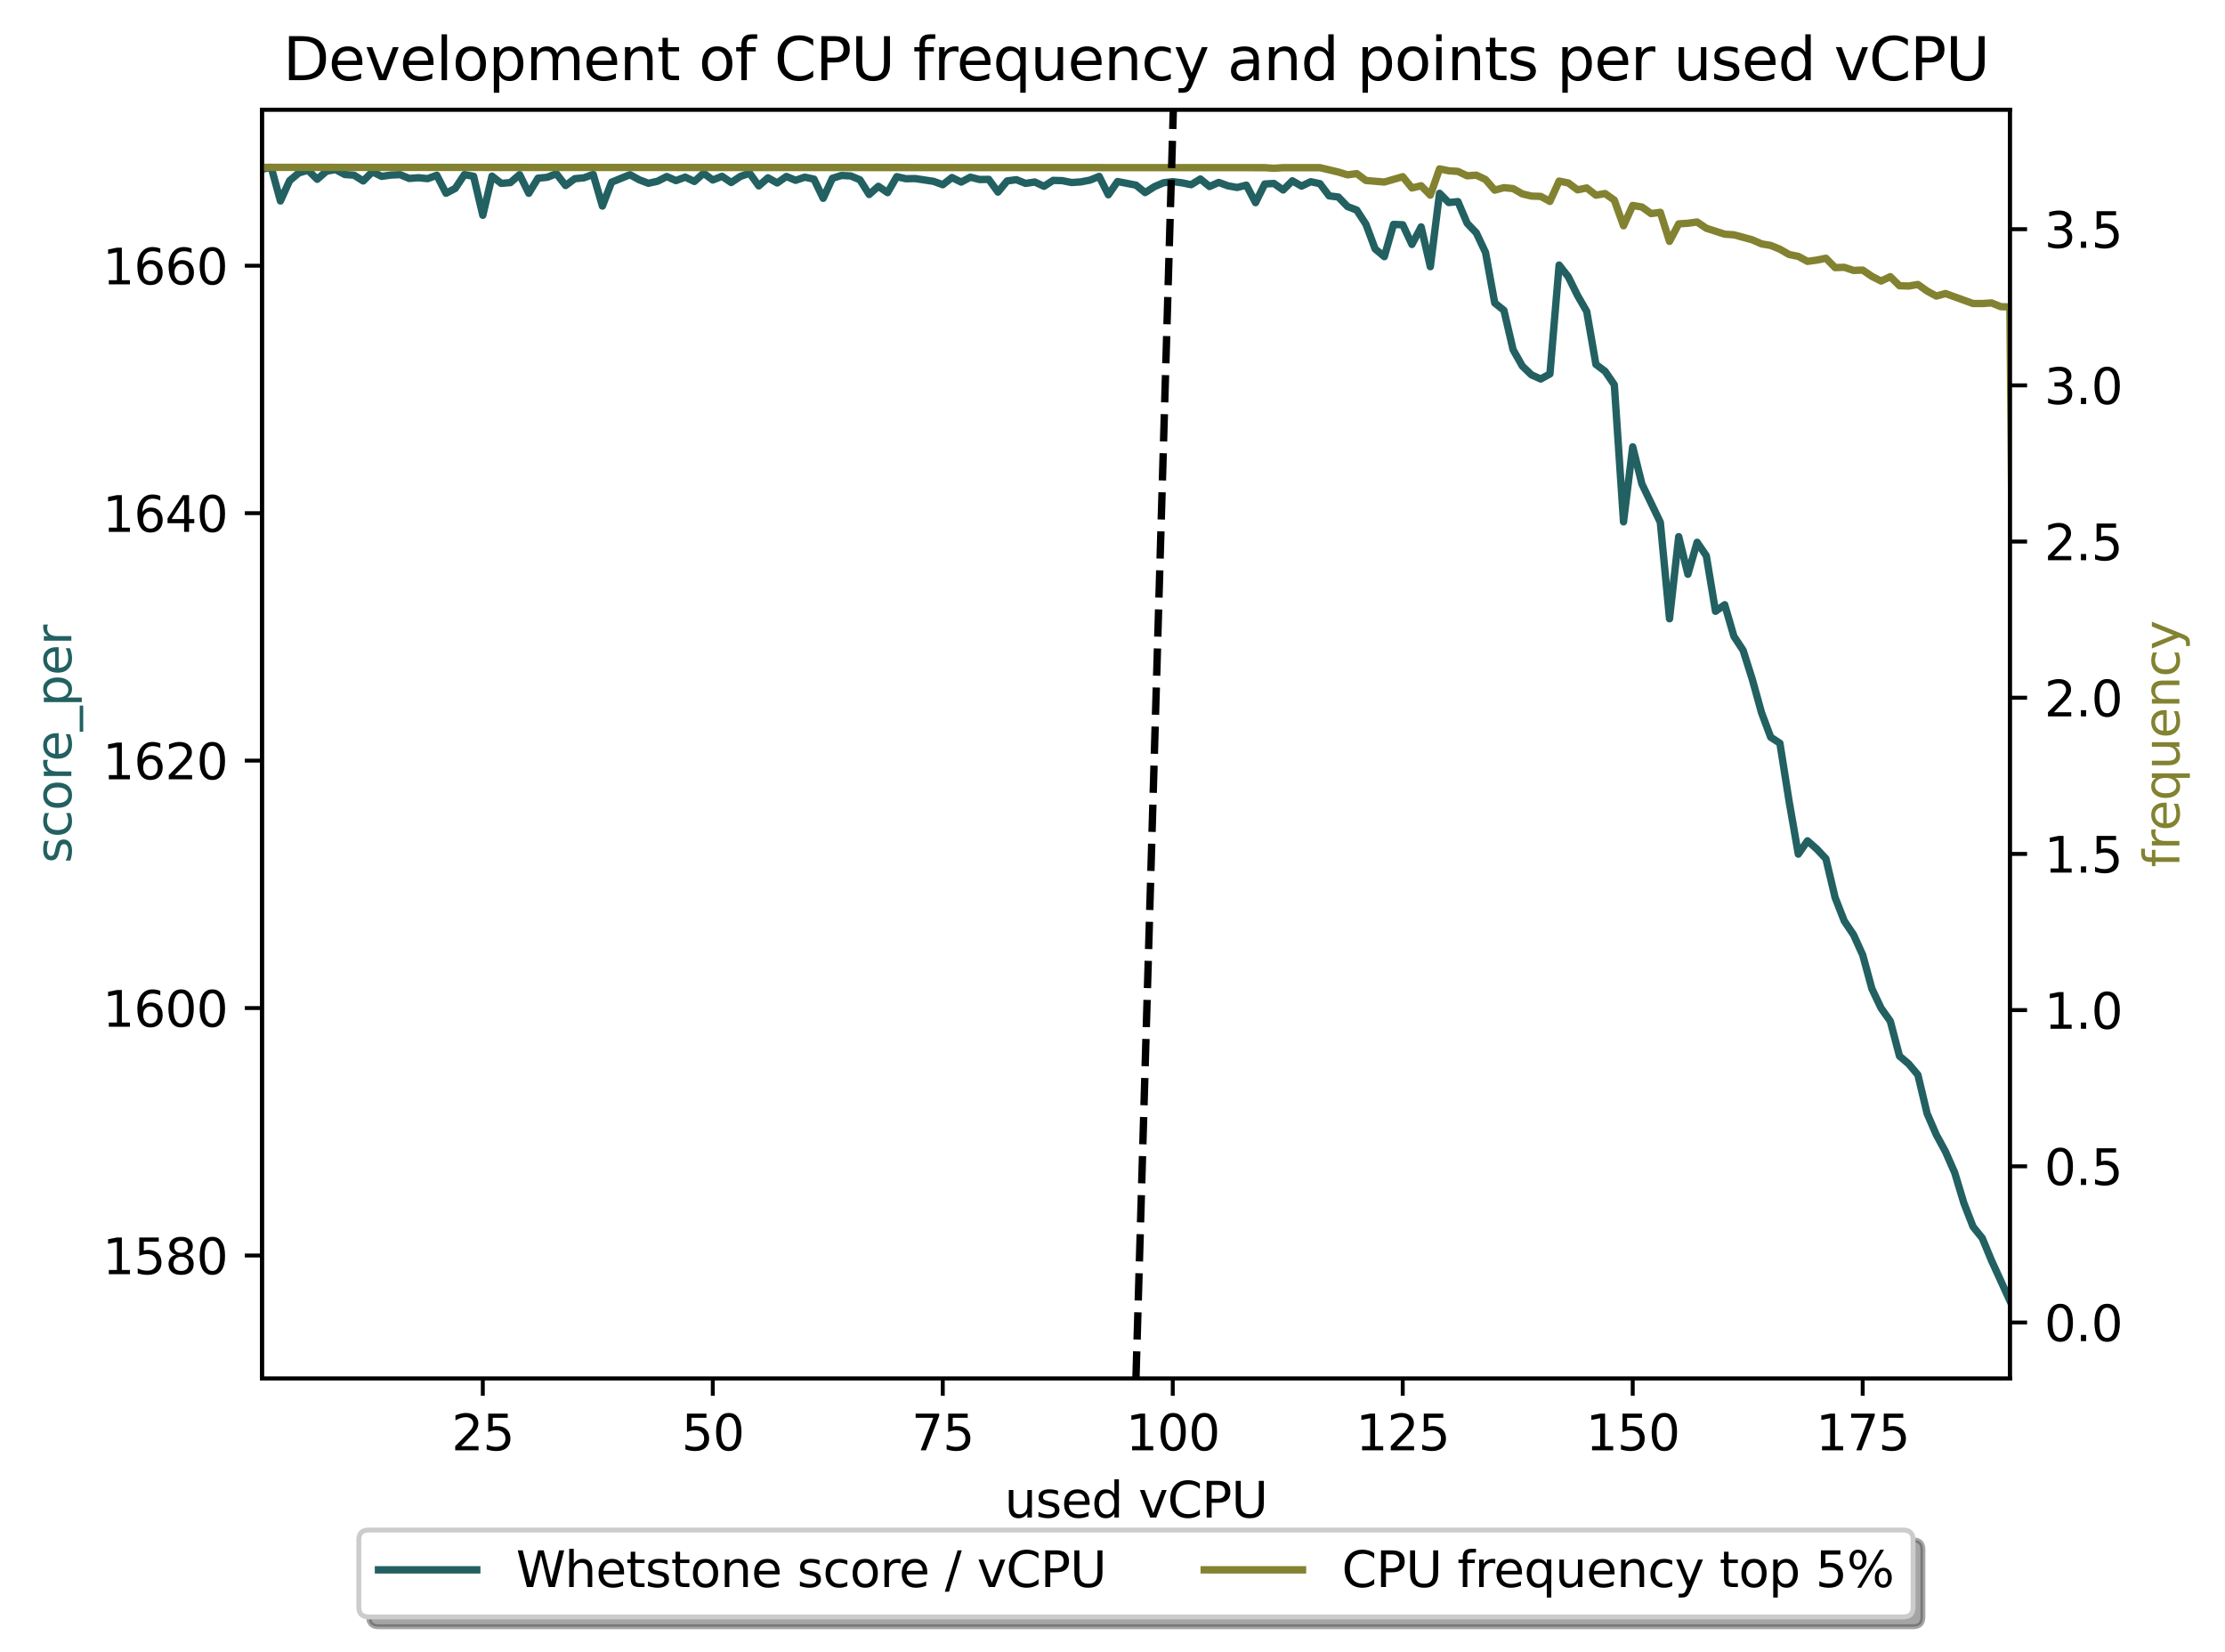 <?xml version="1.0" encoding="utf-8" standalone="no"?>
<!DOCTYPE svg PUBLIC "-//W3C//DTD SVG 1.1//EN"
  "http://www.w3.org/Graphics/SVG/1.1/DTD/svg11.dtd">
<svg xmlns:xlink="http://www.w3.org/1999/xlink" width="452.839pt" height="336.248pt" viewBox="0 0 452.839 336.248" xmlns="http://www.w3.org/2000/svg" version="1.1">
 <defs>
  <style type="text/css">*{stroke-linejoin: round; stroke-linecap: butt}</style>
 </defs>
 <g id="figure_1">
  <g id="patch_1">
   <path d="M 0 336.248 
L 452.839 336.248 
L 452.839 0 
L 0 0 
z
" style="fill: #ffffff"/>
  </g>
  <g id="axes_1">
   <g id="patch_2">
    <path d="M 53.328 280.547 
L 409.058 280.547 
L 409.058 22.318 
L 53.328 22.318 
z
" style="fill: #ffffff"/>
   </g>
   <g id="matplotlib.axis_1">
    <g id="xtick_1">
     <g id="line2d_1">
      <defs>
       <path id="mcd16bdfb3c" d="M 0 0 
L 0 3.5 
" style="stroke: #000000; stroke-width: 0.8"/>
      </defs>
      <g>
       <use xlink:href="#mcd16bdfb3c" x="98.262" y="280.547" style="stroke: #000000; stroke-width: 0.8"/>
      </g>
     </g>
     <g id="text_1">
      <!-- 25 -->
      <g transform="translate(91.9 295.145) scale(0.1 -0.1)">
       <defs>
        <path id="DejaVuSans-32" d="M 1228 531 
L 3431 531 
L 3431 0 
L 469 0 
L 469 531 
Q 828 903 1448 1529 
Q 2069 2156 2228 2338 
Q 2531 2678 2651 2914 
Q 2772 3150 2772 3378 
Q 2772 3750 2511 3984 
Q 2250 4219 1831 4219 
Q 1534 4219 1204 4116 
Q 875 4013 500 3803 
L 500 4441 
Q 881 4594 1212 4672 
Q 1544 4750 1819 4750 
Q 2544 4750 2975 4387 
Q 3406 4025 3406 3419 
Q 3406 3131 3298 2873 
Q 3191 2616 2906 2266 
Q 2828 2175 2409 1742 
Q 1991 1309 1228 531 
z
" transform="scale(0.016)"/>
        <path id="DejaVuSans-35" d="M 691 4666 
L 3169 4666 
L 3169 4134 
L 1269 4134 
L 1269 2991 
Q 1406 3038 1543 3061 
Q 1681 3084 1819 3084 
Q 2600 3084 3056 2656 
Q 3513 2228 3513 1497 
Q 3513 744 3044 326 
Q 2575 -91 1722 -91 
Q 1428 -91 1123 -41 
Q 819 9 494 109 
L 494 744 
Q 775 591 1075 516 
Q 1375 441 1709 441 
Q 2250 441 2565 725 
Q 2881 1009 2881 1497 
Q 2881 1984 2565 2268 
Q 2250 2553 1709 2553 
Q 1456 2553 1204 2497 
Q 953 2441 691 2322 
L 691 4666 
z
" transform="scale(0.016)"/>
       </defs>
       <use xlink:href="#DejaVuSans-32"/>
       <use xlink:href="#DejaVuSans-35" x="63.623"/>
      </g>
     </g>
    </g>
    <g id="xtick_2">
     <g id="line2d_2">
      <g>
       <use xlink:href="#mcd16bdfb3c" x="145.069" y="280.547" style="stroke: #000000; stroke-width: 0.8"/>
      </g>
     </g>
     <g id="text_2">
      <!-- 50 -->
      <g transform="translate(138.707 295.145) scale(0.1 -0.1)">
       <defs>
        <path id="DejaVuSans-30" d="M 2034 4250 
Q 1547 4250 1301 3770 
Q 1056 3291 1056 2328 
Q 1056 1369 1301 889 
Q 1547 409 2034 409 
Q 2525 409 2770 889 
Q 3016 1369 3016 2328 
Q 3016 3291 2770 3770 
Q 2525 4250 2034 4250 
z
M 2034 4750 
Q 2819 4750 3233 4129 
Q 3647 3509 3647 2328 
Q 3647 1150 3233 529 
Q 2819 -91 2034 -91 
Q 1250 -91 836 529 
Q 422 1150 422 2328 
Q 422 3509 836 4129 
Q 1250 4750 2034 4750 
z
" transform="scale(0.016)"/>
       </defs>
       <use xlink:href="#DejaVuSans-35"/>
       <use xlink:href="#DejaVuSans-30" x="63.623"/>
      </g>
     </g>
    </g>
    <g id="xtick_3">
     <g id="line2d_3">
      <g>
       <use xlink:href="#mcd16bdfb3c" x="191.876" y="280.547" style="stroke: #000000; stroke-width: 0.8"/>
      </g>
     </g>
     <g id="text_3">
      <!-- 75 -->
      <g transform="translate(185.513 295.145) scale(0.1 -0.1)">
       <defs>
        <path id="DejaVuSans-37" d="M 525 4666 
L 3525 4666 
L 3525 4397 
L 1831 0 
L 1172 0 
L 2766 4134 
L 525 4134 
L 525 4666 
z
" transform="scale(0.016)"/>
       </defs>
       <use xlink:href="#DejaVuSans-37"/>
       <use xlink:href="#DejaVuSans-35" x="63.623"/>
      </g>
     </g>
    </g>
    <g id="xtick_4">
     <g id="line2d_4">
      <g>
       <use xlink:href="#mcd16bdfb3c" x="238.682" y="280.547" style="stroke: #000000; stroke-width: 0.8"/>
      </g>
     </g>
     <g id="text_4">
      <!-- 100 -->
      <g transform="translate(229.138 295.145) scale(0.1 -0.1)">
       <defs>
        <path id="DejaVuSans-31" d="M 794 531 
L 1825 531 
L 1825 4091 
L 703 3866 
L 703 4441 
L 1819 4666 
L 2450 4666 
L 2450 531 
L 3481 531 
L 3481 0 
L 794 0 
L 794 531 
z
" transform="scale(0.016)"/>
       </defs>
       <use xlink:href="#DejaVuSans-31"/>
       <use xlink:href="#DejaVuSans-30" x="63.623"/>
       <use xlink:href="#DejaVuSans-30" x="127.246"/>
      </g>
     </g>
    </g>
    <g id="xtick_5">
     <g id="line2d_5">
      <g>
       <use xlink:href="#mcd16bdfb3c" x="285.489" y="280.547" style="stroke: #000000; stroke-width: 0.8"/>
      </g>
     </g>
     <g id="text_5">
      <!-- 125 -->
      <g transform="translate(275.945 295.145) scale(0.1 -0.1)">
       <use xlink:href="#DejaVuSans-31"/>
       <use xlink:href="#DejaVuSans-32" x="63.623"/>
       <use xlink:href="#DejaVuSans-35" x="127.246"/>
      </g>
     </g>
    </g>
    <g id="xtick_6">
     <g id="line2d_6">
      <g>
       <use xlink:href="#mcd16bdfb3c" x="332.295" y="280.547" style="stroke: #000000; stroke-width: 0.8"/>
      </g>
     </g>
     <g id="text_6">
      <!-- 150 -->
      <g transform="translate(322.752 295.145) scale(0.1 -0.1)">
       <use xlink:href="#DejaVuSans-31"/>
       <use xlink:href="#DejaVuSans-35" x="63.623"/>
       <use xlink:href="#DejaVuSans-30" x="127.246"/>
      </g>
     </g>
    </g>
    <g id="xtick_7">
     <g id="line2d_7">
      <g>
       <use xlink:href="#mcd16bdfb3c" x="379.102" y="280.547" style="stroke: #000000; stroke-width: 0.8"/>
      </g>
     </g>
     <g id="text_7">
      <!-- 175 -->
      <g transform="translate(369.558 295.145) scale(0.1 -0.1)">
       <use xlink:href="#DejaVuSans-31"/>
       <use xlink:href="#DejaVuSans-37" x="63.623"/>
       <use xlink:href="#DejaVuSans-35" x="127.246"/>
      </g>
     </g>
    </g>
    <g id="text_8">
     <!-- used vCPU -->
     <g transform="translate(204.455 308.823) scale(0.1 -0.1)">
      <defs>
       <path id="DejaVuSans-75" d="M 544 1381 
L 544 3500 
L 1119 3500 
L 1119 1403 
Q 1119 906 1312 657 
Q 1506 409 1894 409 
Q 2359 409 2629 706 
Q 2900 1003 2900 1516 
L 2900 3500 
L 3475 3500 
L 3475 0 
L 2900 0 
L 2900 538 
Q 2691 219 2414 64 
Q 2138 -91 1772 -91 
Q 1169 -91 856 284 
Q 544 659 544 1381 
z
M 1991 3584 
L 1991 3584 
z
" transform="scale(0.016)"/>
       <path id="DejaVuSans-73" d="M 2834 3397 
L 2834 2853 
Q 2591 2978 2328 3040 
Q 2066 3103 1784 3103 
Q 1356 3103 1142 2972 
Q 928 2841 928 2578 
Q 928 2378 1081 2264 
Q 1234 2150 1697 2047 
L 1894 2003 
Q 2506 1872 2764 1633 
Q 3022 1394 3022 966 
Q 3022 478 2636 193 
Q 2250 -91 1575 -91 
Q 1294 -91 989 -36 
Q 684 19 347 128 
L 347 722 
Q 666 556 975 473 
Q 1284 391 1588 391 
Q 1994 391 2212 530 
Q 2431 669 2431 922 
Q 2431 1156 2273 1281 
Q 2116 1406 1581 1522 
L 1381 1569 
Q 847 1681 609 1914 
Q 372 2147 372 2553 
Q 372 3047 722 3315 
Q 1072 3584 1716 3584 
Q 2034 3584 2315 3537 
Q 2597 3491 2834 3397 
z
" transform="scale(0.016)"/>
       <path id="DejaVuSans-65" d="M 3597 1894 
L 3597 1613 
L 953 1613 
Q 991 1019 1311 708 
Q 1631 397 2203 397 
Q 2534 397 2845 478 
Q 3156 559 3463 722 
L 3463 178 
Q 3153 47 2828 -22 
Q 2503 -91 2169 -91 
Q 1331 -91 842 396 
Q 353 884 353 1716 
Q 353 2575 817 3079 
Q 1281 3584 2069 3584 
Q 2775 3584 3186 3129 
Q 3597 2675 3597 1894 
z
M 3022 2063 
Q 3016 2534 2758 2815 
Q 2500 3097 2075 3097 
Q 1594 3097 1305 2825 
Q 1016 2553 972 2059 
L 3022 2063 
z
" transform="scale(0.016)"/>
       <path id="DejaVuSans-64" d="M 2906 2969 
L 2906 4863 
L 3481 4863 
L 3481 0 
L 2906 0 
L 2906 525 
Q 2725 213 2448 61 
Q 2172 -91 1784 -91 
Q 1150 -91 751 415 
Q 353 922 353 1747 
Q 353 2572 751 3078 
Q 1150 3584 1784 3584 
Q 2172 3584 2448 3432 
Q 2725 3281 2906 2969 
z
M 947 1747 
Q 947 1113 1208 752 
Q 1469 391 1925 391 
Q 2381 391 2643 752 
Q 2906 1113 2906 1747 
Q 2906 2381 2643 2742 
Q 2381 3103 1925 3103 
Q 1469 3103 1208 2742 
Q 947 2381 947 1747 
z
" transform="scale(0.016)"/>
       <path id="DejaVuSans-20" transform="scale(0.016)"/>
       <path id="DejaVuSans-76" d="M 191 3500 
L 800 3500 
L 1894 563 
L 2988 3500 
L 3597 3500 
L 2284 0 
L 1503 0 
L 191 3500 
z
" transform="scale(0.016)"/>
       <path id="DejaVuSans-43" d="M 4122 4306 
L 4122 3641 
Q 3803 3938 3442 4084 
Q 3081 4231 2675 4231 
Q 1875 4231 1450 3742 
Q 1025 3253 1025 2328 
Q 1025 1406 1450 917 
Q 1875 428 2675 428 
Q 3081 428 3442 575 
Q 3803 722 4122 1019 
L 4122 359 
Q 3791 134 3420 21 
Q 3050 -91 2638 -91 
Q 1578 -91 968 557 
Q 359 1206 359 2328 
Q 359 3453 968 4101 
Q 1578 4750 2638 4750 
Q 3056 4750 3426 4639 
Q 3797 4528 4122 4306 
z
" transform="scale(0.016)"/>
       <path id="DejaVuSans-50" d="M 1259 4147 
L 1259 2394 
L 2053 2394 
Q 2494 2394 2734 2622 
Q 2975 2850 2975 3272 
Q 2975 3691 2734 3919 
Q 2494 4147 2053 4147 
L 1259 4147 
z
M 628 4666 
L 2053 4666 
Q 2838 4666 3239 4311 
Q 3641 3956 3641 3272 
Q 3641 2581 3239 2228 
Q 2838 1875 2053 1875 
L 1259 1875 
L 1259 0 
L 628 0 
L 628 4666 
z
" transform="scale(0.016)"/>
       <path id="DejaVuSans-55" d="M 556 4666 
L 1191 4666 
L 1191 1831 
Q 1191 1081 1462 751 
Q 1734 422 2344 422 
Q 2950 422 3222 751 
Q 3494 1081 3494 1831 
L 3494 4666 
L 4128 4666 
L 4128 1753 
Q 4128 841 3676 375 
Q 3225 -91 2344 -91 
Q 1459 -91 1007 375 
Q 556 841 556 1753 
L 556 4666 
z
" transform="scale(0.016)"/>
      </defs>
      <use xlink:href="#DejaVuSans-75"/>
      <use xlink:href="#DejaVuSans-73" x="63.379"/>
      <use xlink:href="#DejaVuSans-65" x="115.479"/>
      <use xlink:href="#DejaVuSans-64" x="177.002"/>
      <use xlink:href="#DejaVuSans-20" x="240.479"/>
      <use xlink:href="#DejaVuSans-76" x="272.266"/>
      <use xlink:href="#DejaVuSans-43" x="331.445"/>
      <use xlink:href="#DejaVuSans-50" x="401.27"/>
      <use xlink:href="#DejaVuSans-55" x="461.572"/>
     </g>
    </g>
   </g>
   <g id="matplotlib.axis_2">
    <g id="ytick_1">
     <g id="line2d_8">
      <defs>
       <path id="mea001eb5a2" d="M 0 0 
L -3.5 0 
" style="stroke: #000000; stroke-width: 0.8"/>
      </defs>
      <g>
       <use xlink:href="#mea001eb5a2" x="53.328" y="255.5" style="stroke: #000000; stroke-width: 0.8"/>
      </g>
     </g>
     <g id="text_9">
      <!-- 1580 -->
      <g transform="translate(20.878 259.299) scale(0.1 -0.1)">
       <defs>
        <path id="DejaVuSans-38" d="M 2034 2216 
Q 1584 2216 1326 1975 
Q 1069 1734 1069 1313 
Q 1069 891 1326 650 
Q 1584 409 2034 409 
Q 2484 409 2743 651 
Q 3003 894 3003 1313 
Q 3003 1734 2745 1975 
Q 2488 2216 2034 2216 
z
M 1403 2484 
Q 997 2584 770 2862 
Q 544 3141 544 3541 
Q 544 4100 942 4425 
Q 1341 4750 2034 4750 
Q 2731 4750 3128 4425 
Q 3525 4100 3525 3541 
Q 3525 3141 3298 2862 
Q 3072 2584 2669 2484 
Q 3125 2378 3379 2068 
Q 3634 1759 3634 1313 
Q 3634 634 3220 271 
Q 2806 -91 2034 -91 
Q 1263 -91 848 271 
Q 434 634 434 1313 
Q 434 1759 690 2068 
Q 947 2378 1403 2484 
z
M 1172 3481 
Q 1172 3119 1398 2916 
Q 1625 2713 2034 2713 
Q 2441 2713 2670 2916 
Q 2900 3119 2900 3481 
Q 2900 3844 2670 4047 
Q 2441 4250 2034 4250 
Q 1625 4250 1398 4047 
Q 1172 3844 1172 3481 
z
" transform="scale(0.016)"/>
       </defs>
       <use xlink:href="#DejaVuSans-31"/>
       <use xlink:href="#DejaVuSans-35" x="63.623"/>
       <use xlink:href="#DejaVuSans-38" x="127.246"/>
       <use xlink:href="#DejaVuSans-30" x="190.869"/>
      </g>
     </g>
    </g>
    <g id="ytick_2">
     <g id="line2d_9">
      <g>
       <use xlink:href="#mea001eb5a2" x="53.328" y="205.143" style="stroke: #000000; stroke-width: 0.8"/>
      </g>
     </g>
     <g id="text_10">
      <!-- 1600 -->
      <g transform="translate(20.878 208.942) scale(0.1 -0.1)">
       <defs>
        <path id="DejaVuSans-36" d="M 2113 2584 
Q 1688 2584 1439 2293 
Q 1191 2003 1191 1497 
Q 1191 994 1439 701 
Q 1688 409 2113 409 
Q 2538 409 2786 701 
Q 3034 994 3034 1497 
Q 3034 2003 2786 2293 
Q 2538 2584 2113 2584 
z
M 3366 4563 
L 3366 3988 
Q 3128 4100 2886 4159 
Q 2644 4219 2406 4219 
Q 1781 4219 1451 3797 
Q 1122 3375 1075 2522 
Q 1259 2794 1537 2939 
Q 1816 3084 2150 3084 
Q 2853 3084 3261 2657 
Q 3669 2231 3669 1497 
Q 3669 778 3244 343 
Q 2819 -91 2113 -91 
Q 1303 -91 875 529 
Q 447 1150 447 2328 
Q 447 3434 972 4092 
Q 1497 4750 2381 4750 
Q 2619 4750 2861 4703 
Q 3103 4656 3366 4563 
z
" transform="scale(0.016)"/>
       </defs>
       <use xlink:href="#DejaVuSans-31"/>
       <use xlink:href="#DejaVuSans-36" x="63.623"/>
       <use xlink:href="#DejaVuSans-30" x="127.246"/>
       <use xlink:href="#DejaVuSans-30" x="190.869"/>
      </g>
     </g>
    </g>
    <g id="ytick_3">
     <g id="line2d_10">
      <g>
       <use xlink:href="#mea001eb5a2" x="53.328" y="154.786" style="stroke: #000000; stroke-width: 0.8"/>
      </g>
     </g>
     <g id="text_11">
      <!-- 1620 -->
      <g transform="translate(20.878 158.586) scale(0.1 -0.1)">
       <use xlink:href="#DejaVuSans-31"/>
       <use xlink:href="#DejaVuSans-36" x="63.623"/>
       <use xlink:href="#DejaVuSans-32" x="127.246"/>
       <use xlink:href="#DejaVuSans-30" x="190.869"/>
      </g>
     </g>
    </g>
    <g id="ytick_4">
     <g id="line2d_11">
      <g>
       <use xlink:href="#mea001eb5a2" x="53.328" y="104.43" style="stroke: #000000; stroke-width: 0.8"/>
      </g>
     </g>
     <g id="text_12">
      <!-- 1640 -->
      <g transform="translate(20.878 108.229) scale(0.1 -0.1)">
       <defs>
        <path id="DejaVuSans-34" d="M 2419 4116 
L 825 1625 
L 2419 1625 
L 2419 4116 
z
M 2253 4666 
L 3047 4666 
L 3047 1625 
L 3713 1625 
L 3713 1100 
L 3047 1100 
L 3047 0 
L 2419 0 
L 2419 1100 
L 313 1100 
L 313 1709 
L 2253 4666 
z
" transform="scale(0.016)"/>
       </defs>
       <use xlink:href="#DejaVuSans-31"/>
       <use xlink:href="#DejaVuSans-36" x="63.623"/>
       <use xlink:href="#DejaVuSans-34" x="127.246"/>
       <use xlink:href="#DejaVuSans-30" x="190.869"/>
      </g>
     </g>
    </g>
    <g id="ytick_5">
     <g id="line2d_12">
      <g>
       <use xlink:href="#mea001eb5a2" x="53.328" y="54.073" style="stroke: #000000; stroke-width: 0.8"/>
      </g>
     </g>
     <g id="text_13">
      <!-- 1660 -->
      <g transform="translate(20.878 57.872) scale(0.1 -0.1)">
       <use xlink:href="#DejaVuSans-31"/>
       <use xlink:href="#DejaVuSans-36" x="63.623"/>
       <use xlink:href="#DejaVuSans-36" x="127.246"/>
       <use xlink:href="#DejaVuSans-30" x="190.869"/>
      </g>
     </g>
    </g>
    <g id="text_14">
     <!-- score_per -->
     <g style="fill: #226061" transform="translate(14.52 175.672) rotate(-90) scale(0.1 -0.1)">
      <defs>
       <path id="DejaVuSans-63" d="M 3122 3366 
L 3122 2828 
Q 2878 2963 2633 3030 
Q 2388 3097 2138 3097 
Q 1578 3097 1268 2742 
Q 959 2388 959 1747 
Q 959 1106 1268 751 
Q 1578 397 2138 397 
Q 2388 397 2633 464 
Q 2878 531 3122 666 
L 3122 134 
Q 2881 22 2623 -34 
Q 2366 -91 2075 -91 
Q 1284 -91 818 406 
Q 353 903 353 1747 
Q 353 2603 823 3093 
Q 1294 3584 2113 3584 
Q 2378 3584 2631 3529 
Q 2884 3475 3122 3366 
z
" transform="scale(0.016)"/>
       <path id="DejaVuSans-6f" d="M 1959 3097 
Q 1497 3097 1228 2736 
Q 959 2375 959 1747 
Q 959 1119 1226 758 
Q 1494 397 1959 397 
Q 2419 397 2687 759 
Q 2956 1122 2956 1747 
Q 2956 2369 2687 2733 
Q 2419 3097 1959 3097 
z
M 1959 3584 
Q 2709 3584 3137 3096 
Q 3566 2609 3566 1747 
Q 3566 888 3137 398 
Q 2709 -91 1959 -91 
Q 1206 -91 779 398 
Q 353 888 353 1747 
Q 353 2609 779 3096 
Q 1206 3584 1959 3584 
z
" transform="scale(0.016)"/>
       <path id="DejaVuSans-72" d="M 2631 2963 
Q 2534 3019 2420 3045 
Q 2306 3072 2169 3072 
Q 1681 3072 1420 2755 
Q 1159 2438 1159 1844 
L 1159 0 
L 581 0 
L 581 3500 
L 1159 3500 
L 1159 2956 
Q 1341 3275 1631 3429 
Q 1922 3584 2338 3584 
Q 2397 3584 2469 3576 
Q 2541 3569 2628 3553 
L 2631 2963 
z
" transform="scale(0.016)"/>
       <path id="DejaVuSans-5f" d="M 3263 -1063 
L 3263 -1509 
L -63 -1509 
L -63 -1063 
L 3263 -1063 
z
" transform="scale(0.016)"/>
       <path id="DejaVuSans-70" d="M 1159 525 
L 1159 -1331 
L 581 -1331 
L 581 3500 
L 1159 3500 
L 1159 2969 
Q 1341 3281 1617 3432 
Q 1894 3584 2278 3584 
Q 2916 3584 3314 3078 
Q 3713 2572 3713 1747 
Q 3713 922 3314 415 
Q 2916 -91 2278 -91 
Q 1894 -91 1617 61 
Q 1341 213 1159 525 
z
M 3116 1747 
Q 3116 2381 2855 2742 
Q 2594 3103 2138 3103 
Q 1681 3103 1420 2742 
Q 1159 2381 1159 1747 
Q 1159 1113 1420 752 
Q 1681 391 2138 391 
Q 2594 391 2855 752 
Q 3116 1113 3116 1747 
z
" transform="scale(0.016)"/>
      </defs>
      <use xlink:href="#DejaVuSans-73"/>
      <use xlink:href="#DejaVuSans-63" x="52.1"/>
      <use xlink:href="#DejaVuSans-6f" x="107.08"/>
      <use xlink:href="#DejaVuSans-72" x="168.262"/>
      <use xlink:href="#DejaVuSans-65" x="207.125"/>
      <use xlink:href="#DejaVuSans-5f" x="268.648"/>
      <use xlink:href="#DejaVuSans-70" x="318.648"/>
      <use xlink:href="#DejaVuSans-65" x="382.125"/>
      <use xlink:href="#DejaVuSans-72" x="443.648"/>
     </g>
    </g>
   </g>
   <g id="line2d_13">
    <path d="M 53.328 34.433 
L 55.2 34.056 
L 57.073 40.896 
L 58.945 36.762 
L 60.817 35.189 
L 62.689 34.643 
L 64.562 36.484 
L 66.434 34.843 
L 68.306 34.517 
L 70.178 35.516 
L 72.051 35.647 
L 73.923 36.825 
L 75.795 34.956 
L 77.668 35.89 
L 79.54 35.625 
L 81.412 35.535 
L 83.284 36.314 
L 85.157 36.168 
L 87.029 36.355 
L 88.901 35.667 
L 90.773 39.325 
L 92.646 38.348 
L 94.518 35.528 
L 96.39 35.881 
L 98.262 43.81 
L 100.135 35.847 
L 102.007 37.315 
L 103.879 37.158 
L 105.751 35.536 
L 107.624 39.335 
L 109.496 36.261 
L 111.368 36.078 
L 113.241 35.349 
L 115.113 37.751 
L 116.985 36.361 
L 118.857 36.182 
L 120.73 35.488 
L 122.602 41.934 
L 124.474 37.074 
L 128.219 35.551 
L 130.091 36.586 
L 131.963 37.297 
L 133.835 36.883 
L 135.708 35.927 
L 137.58 36.754 
L 139.452 36.046 
L 141.324 36.925 
L 143.197 35.256 
L 145.069 36.629 
L 146.941 35.88 
L 148.814 37.14 
L 150.686 35.906 
L 152.558 35.249 
L 154.43 37.83 
L 156.303 36.187 
L 158.175 37.23 
L 160.047 35.914 
L 161.919 36.691 
L 163.792 36.053 
L 165.664 36.456 
L 167.536 40.359 
L 169.408 36.288 
L 171.281 35.704 
L 173.153 35.805 
L 175.025 36.6 
L 176.897 39.578 
L 178.77 37.914 
L 180.642 39.199 
L 182.514 35.959 
L 184.387 36.373 
L 186.259 36.339 
L 190.003 36.904 
L 191.876 37.589 
L 193.748 36.133 
L 195.62 37.053 
L 197.492 36.057 
L 199.365 36.534 
L 201.237 36.501 
L 203.109 39.087 
L 204.981 36.816 
L 206.854 36.569 
L 208.726 37.32 
L 210.598 37.04 
L 212.47 37.912 
L 214.343 36.711 
L 216.215 36.762 
L 218.087 37.144 
L 219.96 37.016 
L 221.832 36.658 
L 223.704 35.903 
L 225.576 39.637 
L 227.449 36.946 
L 231.193 37.673 
L 233.065 39.191 
L 234.938 37.992 
L 236.81 37.19 
L 238.682 36.971 
L 240.554 37.201 
L 242.427 37.586 
L 244.299 36.428 
L 246.171 37.954 
L 248.043 37.124 
L 249.916 37.814 
L 251.788 38.154 
L 253.66 37.681 
L 255.533 41.241 
L 257.405 37.443 
L 259.277 37.337 
L 261.149 38.662 
L 263.022 36.795 
L 264.894 37.872 
L 266.766 36.98 
L 268.638 37.381 
L 270.511 39.857 
L 272.383 40.094 
L 274.255 42.036 
L 276.127 42.751 
L 278 45.639 
L 279.872 50.659 
L 281.744 52.228 
L 283.616 45.666 
L 285.489 45.74 
L 287.361 49.748 
L 289.233 46.176 
L 291.106 54.267 
L 292.978 39.338 
L 294.85 41.218 
L 296.722 41.032 
L 298.595 45.426 
L 300.467 47.392 
L 302.339 51.376 
L 304.211 61.654 
L 306.084 63.159 
L 307.956 71.177 
L 309.828 74.496 
L 311.7 76.293 
L 313.573 77.127 
L 315.445 76.094 
L 317.317 53.941 
L 319.189 56.33 
L 321.062 60.124 
L 322.934 63.375 
L 324.806 74.155 
L 326.679 75.565 
L 328.551 78.305 
L 330.423 106.195 
L 332.295 90.936 
L 334.168 98.495 
L 337.912 106.287 
L 339.784 125.921 
L 341.657 109.212 
L 343.529 116.859 
L 345.401 110.362 
L 347.273 113.103 
L 349.146 124.403 
L 351.018 123.065 
L 352.89 129.494 
L 354.762 132.334 
L 356.635 138.254 
L 358.507 145.014 
L 360.379 150.027 
L 362.252 151.248 
L 364.124 163.076 
L 365.996 173.817 
L 367.868 171.115 
L 369.741 172.759 
L 371.613 174.748 
L 373.485 182.648 
L 375.357 187.435 
L 377.23 190.216 
L 379.102 194.335 
L 380.974 201.208 
L 382.846 205.162 
L 384.719 207.81 
L 386.591 214.911 
L 388.463 216.507 
L 390.335 218.737 
L 392.208 226.6 
L 394.08 230.917 
L 395.952 234.368 
L 397.825 238.637 
L 399.697 244.843 
L 401.569 249.653 
L 403.441 251.972 
L 405.314 256.51 
L 410.93 268.809 
L 410.93 268.809 
" clip-path="url(#p97ffc5c06f)" style="fill: none; stroke: #226061; stroke-width: 1.5; stroke-linecap: square"/>
   </g>
   <g id="patch_3">
    <path d="M 53.328 280.547 
L 53.328 22.318 
" style="fill: none; stroke: #000000; stroke-width: 0.8; stroke-linejoin: miter; stroke-linecap: square"/>
   </g>
   <g id="patch_4">
    <path d="M 409.058 280.547 
L 409.058 22.318 
" style="fill: none; stroke: #000000; stroke-width: 0.8; stroke-linejoin: miter; stroke-linecap: square"/>
   </g>
   <g id="patch_5">
    <path d="M 53.328 280.547 
L 409.058 280.547 
" style="fill: none; stroke: #000000; stroke-width: 0.8; stroke-linejoin: miter; stroke-linecap: square"/>
   </g>
   <g id="patch_6">
    <path d="M 53.328 22.318 
L 409.058 22.318 
" style="fill: none; stroke: #000000; stroke-width: 0.8; stroke-linejoin: miter; stroke-linecap: square"/>
   </g>
   <g id="legend_1">
    <g id="patch_7">
     <path d="M 77.03 331.048 
L 389.356 331.048 
Q 391.356 331.048 391.356 329.048 
L 391.356 315.37 
Q 391.356 313.37 389.356 313.37 
L 77.03 313.37 
Q 75.03 313.37 75.03 315.37 
L 75.03 329.048 
Q 75.03 331.048 77.03 331.048 
z
" style="fill: #4d4d4d; opacity: 0.5; stroke: #4d4d4d; stroke-linejoin: miter"/>
    </g>
    <g id="patch_8">
     <path d="M 75.03 329.048 
L 387.356 329.048 
Q 389.356 329.048 389.356 327.048 
L 389.356 313.37 
Q 389.356 311.37 387.356 311.37 
L 75.03 311.37 
Q 73.03 311.37 73.03 313.37 
L 73.03 327.048 
Q 73.03 329.048 75.03 329.048 
z
" style="fill: #ffffff; stroke: #cccccc; stroke-linejoin: miter"/>
    </g>
    <g id="line2d_14">
     <path d="M 77.03 319.468 
L 87.03 319.468 
L 97.03 319.468 
" style="fill: none; stroke: #226061; stroke-width: 1.5; stroke-linecap: square"/>
    </g>
    <g id="text_15">
     <!-- Whetstone score / vCPU -->
     <g transform="translate(105.03 322.968) scale(0.1 -0.1)">
      <defs>
       <path id="DejaVuSans-57" d="M 213 4666 
L 850 4666 
L 1831 722 
L 2809 4666 
L 3519 4666 
L 4500 722 
L 5478 4666 
L 6119 4666 
L 4947 0 
L 4153 0 
L 3169 4050 
L 2175 0 
L 1381 0 
L 213 4666 
z
" transform="scale(0.016)"/>
       <path id="DejaVuSans-68" d="M 3513 2113 
L 3513 0 
L 2938 0 
L 2938 2094 
Q 2938 2591 2744 2837 
Q 2550 3084 2163 3084 
Q 1697 3084 1428 2787 
Q 1159 2491 1159 1978 
L 1159 0 
L 581 0 
L 581 4863 
L 1159 4863 
L 1159 2956 
Q 1366 3272 1645 3428 
Q 1925 3584 2291 3584 
Q 2894 3584 3203 3211 
Q 3513 2838 3513 2113 
z
" transform="scale(0.016)"/>
       <path id="DejaVuSans-74" d="M 1172 4494 
L 1172 3500 
L 2356 3500 
L 2356 3053 
L 1172 3053 
L 1172 1153 
Q 1172 725 1289 603 
Q 1406 481 1766 481 
L 2356 481 
L 2356 0 
L 1766 0 
Q 1100 0 847 248 
Q 594 497 594 1153 
L 594 3053 
L 172 3053 
L 172 3500 
L 594 3500 
L 594 4494 
L 1172 4494 
z
" transform="scale(0.016)"/>
       <path id="DejaVuSans-6e" d="M 3513 2113 
L 3513 0 
L 2938 0 
L 2938 2094 
Q 2938 2591 2744 2837 
Q 2550 3084 2163 3084 
Q 1697 3084 1428 2787 
Q 1159 2491 1159 1978 
L 1159 0 
L 581 0 
L 581 3500 
L 1159 3500 
L 1159 2956 
Q 1366 3272 1645 3428 
Q 1925 3584 2291 3584 
Q 2894 3584 3203 3211 
Q 3513 2838 3513 2113 
z
" transform="scale(0.016)"/>
       <path id="DejaVuSans-2f" d="M 1625 4666 
L 2156 4666 
L 531 -594 
L 0 -594 
L 1625 4666 
z
" transform="scale(0.016)"/>
      </defs>
      <use xlink:href="#DejaVuSans-57"/>
      <use xlink:href="#DejaVuSans-68" x="98.877"/>
      <use xlink:href="#DejaVuSans-65" x="162.256"/>
      <use xlink:href="#DejaVuSans-74" x="223.779"/>
      <use xlink:href="#DejaVuSans-73" x="262.988"/>
      <use xlink:href="#DejaVuSans-74" x="315.088"/>
      <use xlink:href="#DejaVuSans-6f" x="354.297"/>
      <use xlink:href="#DejaVuSans-6e" x="415.479"/>
      <use xlink:href="#DejaVuSans-65" x="478.857"/>
      <use xlink:href="#DejaVuSans-20" x="540.381"/>
      <use xlink:href="#DejaVuSans-73" x="572.168"/>
      <use xlink:href="#DejaVuSans-63" x="624.268"/>
      <use xlink:href="#DejaVuSans-6f" x="679.248"/>
      <use xlink:href="#DejaVuSans-72" x="740.43"/>
      <use xlink:href="#DejaVuSans-65" x="779.293"/>
      <use xlink:href="#DejaVuSans-20" x="840.816"/>
      <use xlink:href="#DejaVuSans-2f" x="872.604"/>
      <use xlink:href="#DejaVuSans-20" x="906.295"/>
      <use xlink:href="#DejaVuSans-76" x="938.082"/>
      <use xlink:href="#DejaVuSans-43" x="997.262"/>
      <use xlink:href="#DejaVuSans-50" x="1067.086"/>
      <use xlink:href="#DejaVuSans-55" x="1127.389"/>
     </g>
    </g>
    <g id="line2d_15">
     <path d="M 245.086 319.468 
L 255.086 319.468 
L 265.086 319.468 
" style="fill: none; stroke: #828231; stroke-width: 1.5; stroke-linecap: square"/>
    </g>
    <g id="text_16">
     <!-- CPU frequency top 5% -->
     <g transform="translate(273.086 322.968) scale(0.1 -0.1)">
      <defs>
       <path id="DejaVuSans-66" d="M 2375 4863 
L 2375 4384 
L 1825 4384 
Q 1516 4384 1395 4259 
Q 1275 4134 1275 3809 
L 1275 3500 
L 2222 3500 
L 2222 3053 
L 1275 3053 
L 1275 0 
L 697 0 
L 697 3053 
L 147 3053 
L 147 3500 
L 697 3500 
L 697 3744 
Q 697 4328 969 4595 
Q 1241 4863 1831 4863 
L 2375 4863 
z
" transform="scale(0.016)"/>
       <path id="DejaVuSans-71" d="M 947 1747 
Q 947 1113 1208 752 
Q 1469 391 1925 391 
Q 2381 391 2643 752 
Q 2906 1113 2906 1747 
Q 2906 2381 2643 2742 
Q 2381 3103 1925 3103 
Q 1469 3103 1208 2742 
Q 947 2381 947 1747 
z
M 2906 525 
Q 2725 213 2448 61 
Q 2172 -91 1784 -91 
Q 1150 -91 751 415 
Q 353 922 353 1747 
Q 353 2572 751 3078 
Q 1150 3584 1784 3584 
Q 2172 3584 2448 3432 
Q 2725 3281 2906 2969 
L 2906 3500 
L 3481 3500 
L 3481 -1331 
L 2906 -1331 
L 2906 525 
z
" transform="scale(0.016)"/>
       <path id="DejaVuSans-79" d="M 2059 -325 
Q 1816 -950 1584 -1140 
Q 1353 -1331 966 -1331 
L 506 -1331 
L 506 -850 
L 844 -850 
Q 1081 -850 1212 -737 
Q 1344 -625 1503 -206 
L 1606 56 
L 191 3500 
L 800 3500 
L 1894 763 
L 2988 3500 
L 3597 3500 
L 2059 -325 
z
" transform="scale(0.016)"/>
       <path id="DejaVuSans-25" d="M 4653 2053 
Q 4381 2053 4226 1822 
Q 4072 1591 4072 1178 
Q 4072 772 4226 539 
Q 4381 306 4653 306 
Q 4919 306 5073 539 
Q 5228 772 5228 1178 
Q 5228 1588 5073 1820 
Q 4919 2053 4653 2053 
z
M 4653 2450 
Q 5147 2450 5437 2106 
Q 5728 1763 5728 1178 
Q 5728 594 5436 251 
Q 5144 -91 4653 -91 
Q 4153 -91 3862 251 
Q 3572 594 3572 1178 
Q 3572 1766 3864 2108 
Q 4156 2450 4653 2450 
z
M 1428 4353 
Q 1159 4353 1004 4120 
Q 850 3888 850 3481 
Q 850 3069 1003 2837 
Q 1156 2606 1428 2606 
Q 1700 2606 1854 2837 
Q 2009 3069 2009 3481 
Q 2009 3884 1853 4118 
Q 1697 4353 1428 4353 
z
M 4250 4750 
L 4750 4750 
L 1831 -91 
L 1331 -91 
L 4250 4750 
z
M 1428 4750 
Q 1922 4750 2215 4408 
Q 2509 4066 2509 3481 
Q 2509 2891 2217 2550 
Q 1925 2209 1428 2209 
Q 931 2209 642 2551 
Q 353 2894 353 3481 
Q 353 4063 643 4406 
Q 934 4750 1428 4750 
z
" transform="scale(0.016)"/>
      </defs>
      <use xlink:href="#DejaVuSans-43"/>
      <use xlink:href="#DejaVuSans-50" x="69.824"/>
      <use xlink:href="#DejaVuSans-55" x="130.127"/>
      <use xlink:href="#DejaVuSans-20" x="203.32"/>
      <use xlink:href="#DejaVuSans-66" x="235.107"/>
      <use xlink:href="#DejaVuSans-72" x="270.312"/>
      <use xlink:href="#DejaVuSans-65" x="309.176"/>
      <use xlink:href="#DejaVuSans-71" x="370.699"/>
      <use xlink:href="#DejaVuSans-75" x="434.176"/>
      <use xlink:href="#DejaVuSans-65" x="497.555"/>
      <use xlink:href="#DejaVuSans-6e" x="559.078"/>
      <use xlink:href="#DejaVuSans-63" x="622.457"/>
      <use xlink:href="#DejaVuSans-79" x="677.438"/>
      <use xlink:href="#DejaVuSans-20" x="736.617"/>
      <use xlink:href="#DejaVuSans-74" x="768.404"/>
      <use xlink:href="#DejaVuSans-6f" x="807.613"/>
      <use xlink:href="#DejaVuSans-70" x="868.795"/>
      <use xlink:href="#DejaVuSans-20" x="932.271"/>
      <use xlink:href="#DejaVuSans-35" x="964.059"/>
      <use xlink:href="#DejaVuSans-25" x="1027.682"/>
     </g>
    </g>
   </g>
  </g>
  <g id="axes_2">
   <g id="matplotlib.axis_3">
    <g id="ytick_6">
     <g id="line2d_16">
      <defs>
       <path id="m02858cc795" d="M 0 0 
L 3.5 0 
" style="stroke: #000000; stroke-width: 0.8"/>
      </defs>
      <g>
       <use xlink:href="#m02858cc795" x="409.058" y="269.127" style="stroke: #000000; stroke-width: 0.8"/>
      </g>
     </g>
     <g id="text_17">
      <!-- 0.0 -->
      <g transform="translate(416.058 272.926) scale(0.1 -0.1)">
       <defs>
        <path id="DejaVuSans-2e" d="M 684 794 
L 1344 794 
L 1344 0 
L 684 0 
L 684 794 
z
" transform="scale(0.016)"/>
       </defs>
       <use xlink:href="#DejaVuSans-30"/>
       <use xlink:href="#DejaVuSans-2e" x="63.623"/>
       <use xlink:href="#DejaVuSans-30" x="95.41"/>
      </g>
     </g>
    </g>
    <g id="ytick_7">
     <g id="line2d_17">
      <g>
       <use xlink:href="#m02858cc795" x="409.058" y="237.344" style="stroke: #000000; stroke-width: 0.8"/>
      </g>
     </g>
     <g id="text_18">
      <!-- 0.5 -->
      <g transform="translate(416.058 241.143) scale(0.1 -0.1)">
       <use xlink:href="#DejaVuSans-30"/>
       <use xlink:href="#DejaVuSans-2e" x="63.623"/>
       <use xlink:href="#DejaVuSans-35" x="95.41"/>
      </g>
     </g>
    </g>
    <g id="ytick_8">
     <g id="line2d_18">
      <g>
       <use xlink:href="#m02858cc795" x="409.058" y="205.56" style="stroke: #000000; stroke-width: 0.8"/>
      </g>
     </g>
     <g id="text_19">
      <!-- 1.0 -->
      <g transform="translate(416.058 209.359) scale(0.1 -0.1)">
       <use xlink:href="#DejaVuSans-31"/>
       <use xlink:href="#DejaVuSans-2e" x="63.623"/>
       <use xlink:href="#DejaVuSans-30" x="95.41"/>
      </g>
     </g>
    </g>
    <g id="ytick_9">
     <g id="line2d_19">
      <g>
       <use xlink:href="#m02858cc795" x="409.058" y="173.776" style="stroke: #000000; stroke-width: 0.8"/>
      </g>
     </g>
     <g id="text_20">
      <!-- 1.5 -->
      <g transform="translate(416.058 177.576) scale(0.1 -0.1)">
       <use xlink:href="#DejaVuSans-31"/>
       <use xlink:href="#DejaVuSans-2e" x="63.623"/>
       <use xlink:href="#DejaVuSans-35" x="95.41"/>
      </g>
     </g>
    </g>
    <g id="ytick_10">
     <g id="line2d_20">
      <g>
       <use xlink:href="#m02858cc795" x="409.058" y="141.993" style="stroke: #000000; stroke-width: 0.8"/>
      </g>
     </g>
     <g id="text_21">
      <!-- 2.0 -->
      <g transform="translate(416.058 145.792) scale(0.1 -0.1)">
       <use xlink:href="#DejaVuSans-32"/>
       <use xlink:href="#DejaVuSans-2e" x="63.623"/>
       <use xlink:href="#DejaVuSans-30" x="95.41"/>
      </g>
     </g>
    </g>
    <g id="ytick_11">
     <g id="line2d_21">
      <g>
       <use xlink:href="#m02858cc795" x="409.058" y="110.209" style="stroke: #000000; stroke-width: 0.8"/>
      </g>
     </g>
     <g id="text_22">
      <!-- 2.5 -->
      <g transform="translate(416.058 114.008) scale(0.1 -0.1)">
       <use xlink:href="#DejaVuSans-32"/>
       <use xlink:href="#DejaVuSans-2e" x="63.623"/>
       <use xlink:href="#DejaVuSans-35" x="95.41"/>
      </g>
     </g>
    </g>
    <g id="ytick_12">
     <g id="line2d_22">
      <g>
       <use xlink:href="#m02858cc795" x="409.058" y="78.426" style="stroke: #000000; stroke-width: 0.8"/>
      </g>
     </g>
     <g id="text_23">
      <!-- 3.0 -->
      <g transform="translate(416.058 82.225) scale(0.1 -0.1)">
       <defs>
        <path id="DejaVuSans-33" d="M 2597 2516 
Q 3050 2419 3304 2112 
Q 3559 1806 3559 1356 
Q 3559 666 3084 287 
Q 2609 -91 1734 -91 
Q 1441 -91 1130 -33 
Q 819 25 488 141 
L 488 750 
Q 750 597 1062 519 
Q 1375 441 1716 441 
Q 2309 441 2620 675 
Q 2931 909 2931 1356 
Q 2931 1769 2642 2001 
Q 2353 2234 1838 2234 
L 1294 2234 
L 1294 2753 
L 1863 2753 
Q 2328 2753 2575 2939 
Q 2822 3125 2822 3475 
Q 2822 3834 2567 4026 
Q 2313 4219 1838 4219 
Q 1578 4219 1281 4162 
Q 984 4106 628 3988 
L 628 4550 
Q 988 4650 1302 4700 
Q 1616 4750 1894 4750 
Q 2613 4750 3031 4423 
Q 3450 4097 3450 3541 
Q 3450 3153 3228 2886 
Q 3006 2619 2597 2516 
z
" transform="scale(0.016)"/>
       </defs>
       <use xlink:href="#DejaVuSans-33"/>
       <use xlink:href="#DejaVuSans-2e" x="63.623"/>
       <use xlink:href="#DejaVuSans-30" x="95.41"/>
      </g>
     </g>
    </g>
    <g id="ytick_13">
     <g id="line2d_23">
      <g>
       <use xlink:href="#m02858cc795" x="409.058" y="46.642" style="stroke: #000000; stroke-width: 0.8"/>
      </g>
     </g>
     <g id="text_24">
      <!-- 3.5 -->
      <g transform="translate(416.058 50.441) scale(0.1 -0.1)">
       <use xlink:href="#DejaVuSans-33"/>
       <use xlink:href="#DejaVuSans-2e" x="63.623"/>
       <use xlink:href="#DejaVuSans-35" x="95.41"/>
      </g>
     </g>
    </g>
    <g id="text_25">
     <!-- frequency -->
     <g style="fill: #828231" transform="translate(443.56 176.509) rotate(-90) scale(0.1 -0.1)">
      <use xlink:href="#DejaVuSans-66"/>
      <use xlink:href="#DejaVuSans-72" x="35.205"/>
      <use xlink:href="#DejaVuSans-65" x="74.068"/>
      <use xlink:href="#DejaVuSans-71" x="135.592"/>
      <use xlink:href="#DejaVuSans-75" x="199.068"/>
      <use xlink:href="#DejaVuSans-65" x="262.447"/>
      <use xlink:href="#DejaVuSans-6e" x="323.971"/>
      <use xlink:href="#DejaVuSans-63" x="387.35"/>
      <use xlink:href="#DejaVuSans-79" x="442.33"/>
     </g>
    </g>
   </g>
   <g id="line2d_24">
    <path d="M 53.328 34.056 
L 257.405 34.119 
L 259.277 34.246 
L 261.149 34.119 
L 268.638 34.119 
L 272.383 35.009 
L 274.255 35.581 
L 276.127 35.327 
L 278 36.726 
L 281.744 37.043 
L 285.489 35.963 
L 287.361 38.251 
L 289.233 37.806 
L 291.106 39.713 
L 292.978 34.374 
L 294.85 34.755 
L 296.722 34.882 
L 298.595 35.772 
L 300.467 35.645 
L 302.339 36.535 
L 304.211 38.696 
L 306.084 38.188 
L 307.956 38.378 
L 309.828 39.459 
L 311.7 39.904 
L 313.573 39.968 
L 315.445 40.985 
L 317.317 36.853 
L 319.189 37.234 
L 321.062 38.633 
L 322.934 38.251 
L 324.806 39.713 
L 326.679 39.395 
L 328.551 40.73 
L 330.423 45.943 
L 332.295 41.811 
L 334.168 42.129 
L 336.04 43.464 
L 337.912 43.209 
L 339.784 49.121 
L 341.657 45.561 
L 343.529 45.434 
L 345.401 45.18 
L 347.273 46.451 
L 351.018 47.659 
L 352.89 47.786 
L 356.635 48.803 
L 358.507 49.63 
L 360.379 49.948 
L 362.252 50.71 
L 364.124 51.791 
L 365.996 52.172 
L 367.868 53.19 
L 369.741 52.935 
L 371.613 52.554 
L 373.485 54.461 
L 375.357 54.397 
L 377.23 55.033 
L 379.102 54.969 
L 380.974 56.241 
L 382.846 57.194 
L 384.719 56.304 
L 386.591 58.148 
L 388.463 58.211 
L 390.335 57.893 
L 392.208 59.228 
L 394.08 60.245 
L 395.952 59.737 
L 401.569 61.771 
L 403.441 61.771 
L 405.314 61.644 
L 407.186 62.407 
L 409.058 62.47 
L 410.93 268.809 
L 410.93 268.809 
" clip-path="url(#p97ffc5c06f)" style="fill: none; stroke: #828231; stroke-width: 1.5; stroke-linecap: square"/>
   </g>
   <g id="line2d_25">
    <path d="M 231.193 280.547 
L 238.799 22.318 
" clip-path="url(#p97ffc5c06f)" style="fill: none; stroke-dasharray: 5.55,2.4; stroke-dashoffset: 0; stroke: #000000; stroke-width: 1.5"/>
   </g>
   <g id="patch_9">
    <path d="M 53.328 280.547 
L 53.328 22.318 
" style="fill: none; stroke: #000000; stroke-width: 0.8; stroke-linejoin: miter; stroke-linecap: square"/>
   </g>
   <g id="patch_10">
    <path d="M 409.058 280.547 
L 409.058 22.318 
" style="fill: none; stroke: #000000; stroke-width: 0.8; stroke-linejoin: miter; stroke-linecap: square"/>
   </g>
   <g id="patch_11">
    <path d="M 53.328 280.547 
L 409.058 280.547 
" style="fill: none; stroke: #000000; stroke-width: 0.8; stroke-linejoin: miter; stroke-linecap: square"/>
   </g>
   <g id="patch_12">
    <path d="M 53.328 22.318 
L 409.058 22.318 
" style="fill: none; stroke: #000000; stroke-width: 0.8; stroke-linejoin: miter; stroke-linecap: square"/>
   </g>
   <g id="text_26">
    <!-- Development of CPU frequency and points per used vCPU -->
    <g transform="translate(57.608 16.318) scale(0.12 -0.12)">
     <defs>
      <path id="DejaVuSans-44" d="M 1259 4147 
L 1259 519 
L 2022 519 
Q 2988 519 3436 956 
Q 3884 1394 3884 2338 
Q 3884 3275 3436 3711 
Q 2988 4147 2022 4147 
L 1259 4147 
z
M 628 4666 
L 1925 4666 
Q 3281 4666 3915 4102 
Q 4550 3538 4550 2338 
Q 4550 1131 3912 565 
Q 3275 0 1925 0 
L 628 0 
L 628 4666 
z
" transform="scale(0.016)"/>
      <path id="DejaVuSans-6c" d="M 603 4863 
L 1178 4863 
L 1178 0 
L 603 0 
L 603 4863 
z
" transform="scale(0.016)"/>
      <path id="DejaVuSans-6d" d="M 3328 2828 
Q 3544 3216 3844 3400 
Q 4144 3584 4550 3584 
Q 5097 3584 5394 3201 
Q 5691 2819 5691 2113 
L 5691 0 
L 5113 0 
L 5113 2094 
Q 5113 2597 4934 2840 
Q 4756 3084 4391 3084 
Q 3944 3084 3684 2787 
Q 3425 2491 3425 1978 
L 3425 0 
L 2847 0 
L 2847 2094 
Q 2847 2600 2669 2842 
Q 2491 3084 2119 3084 
Q 1678 3084 1418 2786 
Q 1159 2488 1159 1978 
L 1159 0 
L 581 0 
L 581 3500 
L 1159 3500 
L 1159 2956 
Q 1356 3278 1631 3431 
Q 1906 3584 2284 3584 
Q 2666 3584 2933 3390 
Q 3200 3197 3328 2828 
z
" transform="scale(0.016)"/>
      <path id="DejaVuSans-61" d="M 2194 1759 
Q 1497 1759 1228 1600 
Q 959 1441 959 1056 
Q 959 750 1161 570 
Q 1363 391 1709 391 
Q 2188 391 2477 730 
Q 2766 1069 2766 1631 
L 2766 1759 
L 2194 1759 
z
M 3341 1997 
L 3341 0 
L 2766 0 
L 2766 531 
Q 2569 213 2275 61 
Q 1981 -91 1556 -91 
Q 1019 -91 701 211 
Q 384 513 384 1019 
Q 384 1609 779 1909 
Q 1175 2209 1959 2209 
L 2766 2209 
L 2766 2266 
Q 2766 2663 2505 2880 
Q 2244 3097 1772 3097 
Q 1472 3097 1187 3025 
Q 903 2953 641 2809 
L 641 3341 
Q 956 3463 1253 3523 
Q 1550 3584 1831 3584 
Q 2591 3584 2966 3190 
Q 3341 2797 3341 1997 
z
" transform="scale(0.016)"/>
      <path id="DejaVuSans-69" d="M 603 3500 
L 1178 3500 
L 1178 0 
L 603 0 
L 603 3500 
z
M 603 4863 
L 1178 4863 
L 1178 4134 
L 603 4134 
L 603 4863 
z
" transform="scale(0.016)"/>
     </defs>
     <use xlink:href="#DejaVuSans-44"/>
     <use xlink:href="#DejaVuSans-65" x="77.002"/>
     <use xlink:href="#DejaVuSans-76" x="138.525"/>
     <use xlink:href="#DejaVuSans-65" x="197.705"/>
     <use xlink:href="#DejaVuSans-6c" x="259.229"/>
     <use xlink:href="#DejaVuSans-6f" x="287.012"/>
     <use xlink:href="#DejaVuSans-70" x="348.193"/>
     <use xlink:href="#DejaVuSans-6d" x="411.67"/>
     <use xlink:href="#DejaVuSans-65" x="509.082"/>
     <use xlink:href="#DejaVuSans-6e" x="570.605"/>
     <use xlink:href="#DejaVuSans-74" x="633.984"/>
     <use xlink:href="#DejaVuSans-20" x="673.193"/>
     <use xlink:href="#DejaVuSans-6f" x="704.98"/>
     <use xlink:href="#DejaVuSans-66" x="766.162"/>
     <use xlink:href="#DejaVuSans-20" x="801.367"/>
     <use xlink:href="#DejaVuSans-43" x="833.154"/>
     <use xlink:href="#DejaVuSans-50" x="902.979"/>
     <use xlink:href="#DejaVuSans-55" x="963.281"/>
     <use xlink:href="#DejaVuSans-20" x="1036.475"/>
     <use xlink:href="#DejaVuSans-66" x="1068.262"/>
     <use xlink:href="#DejaVuSans-72" x="1103.467"/>
     <use xlink:href="#DejaVuSans-65" x="1142.33"/>
     <use xlink:href="#DejaVuSans-71" x="1203.854"/>
     <use xlink:href="#DejaVuSans-75" x="1267.33"/>
     <use xlink:href="#DejaVuSans-65" x="1330.709"/>
     <use xlink:href="#DejaVuSans-6e" x="1392.232"/>
     <use xlink:href="#DejaVuSans-63" x="1455.611"/>
     <use xlink:href="#DejaVuSans-79" x="1510.592"/>
     <use xlink:href="#DejaVuSans-20" x="1569.771"/>
     <use xlink:href="#DejaVuSans-61" x="1601.559"/>
     <use xlink:href="#DejaVuSans-6e" x="1662.838"/>
     <use xlink:href="#DejaVuSans-64" x="1726.217"/>
     <use xlink:href="#DejaVuSans-20" x="1789.693"/>
     <use xlink:href="#DejaVuSans-70" x="1821.48"/>
     <use xlink:href="#DejaVuSans-6f" x="1884.957"/>
     <use xlink:href="#DejaVuSans-69" x="1946.139"/>
     <use xlink:href="#DejaVuSans-6e" x="1973.922"/>
     <use xlink:href="#DejaVuSans-74" x="2037.301"/>
     <use xlink:href="#DejaVuSans-73" x="2076.51"/>
     <use xlink:href="#DejaVuSans-20" x="2128.609"/>
     <use xlink:href="#DejaVuSans-70" x="2160.396"/>
     <use xlink:href="#DejaVuSans-65" x="2223.873"/>
     <use xlink:href="#DejaVuSans-72" x="2285.396"/>
     <use xlink:href="#DejaVuSans-20" x="2326.51"/>
     <use xlink:href="#DejaVuSans-75" x="2358.297"/>
     <use xlink:href="#DejaVuSans-73" x="2421.676"/>
     <use xlink:href="#DejaVuSans-65" x="2473.775"/>
     <use xlink:href="#DejaVuSans-64" x="2535.299"/>
     <use xlink:href="#DejaVuSans-20" x="2598.775"/>
     <use xlink:href="#DejaVuSans-76" x="2630.562"/>
     <use xlink:href="#DejaVuSans-43" x="2689.742"/>
     <use xlink:href="#DejaVuSans-50" x="2759.566"/>
     <use xlink:href="#DejaVuSans-55" x="2819.869"/>
    </g>
   </g>
  </g>
 </g>
 <defs>
  <clipPath id="p97ffc5c06f">
   <rect x="53.328" y="22.318" width="355.73" height="258.229"/>
  </clipPath>
 </defs>
</svg>
